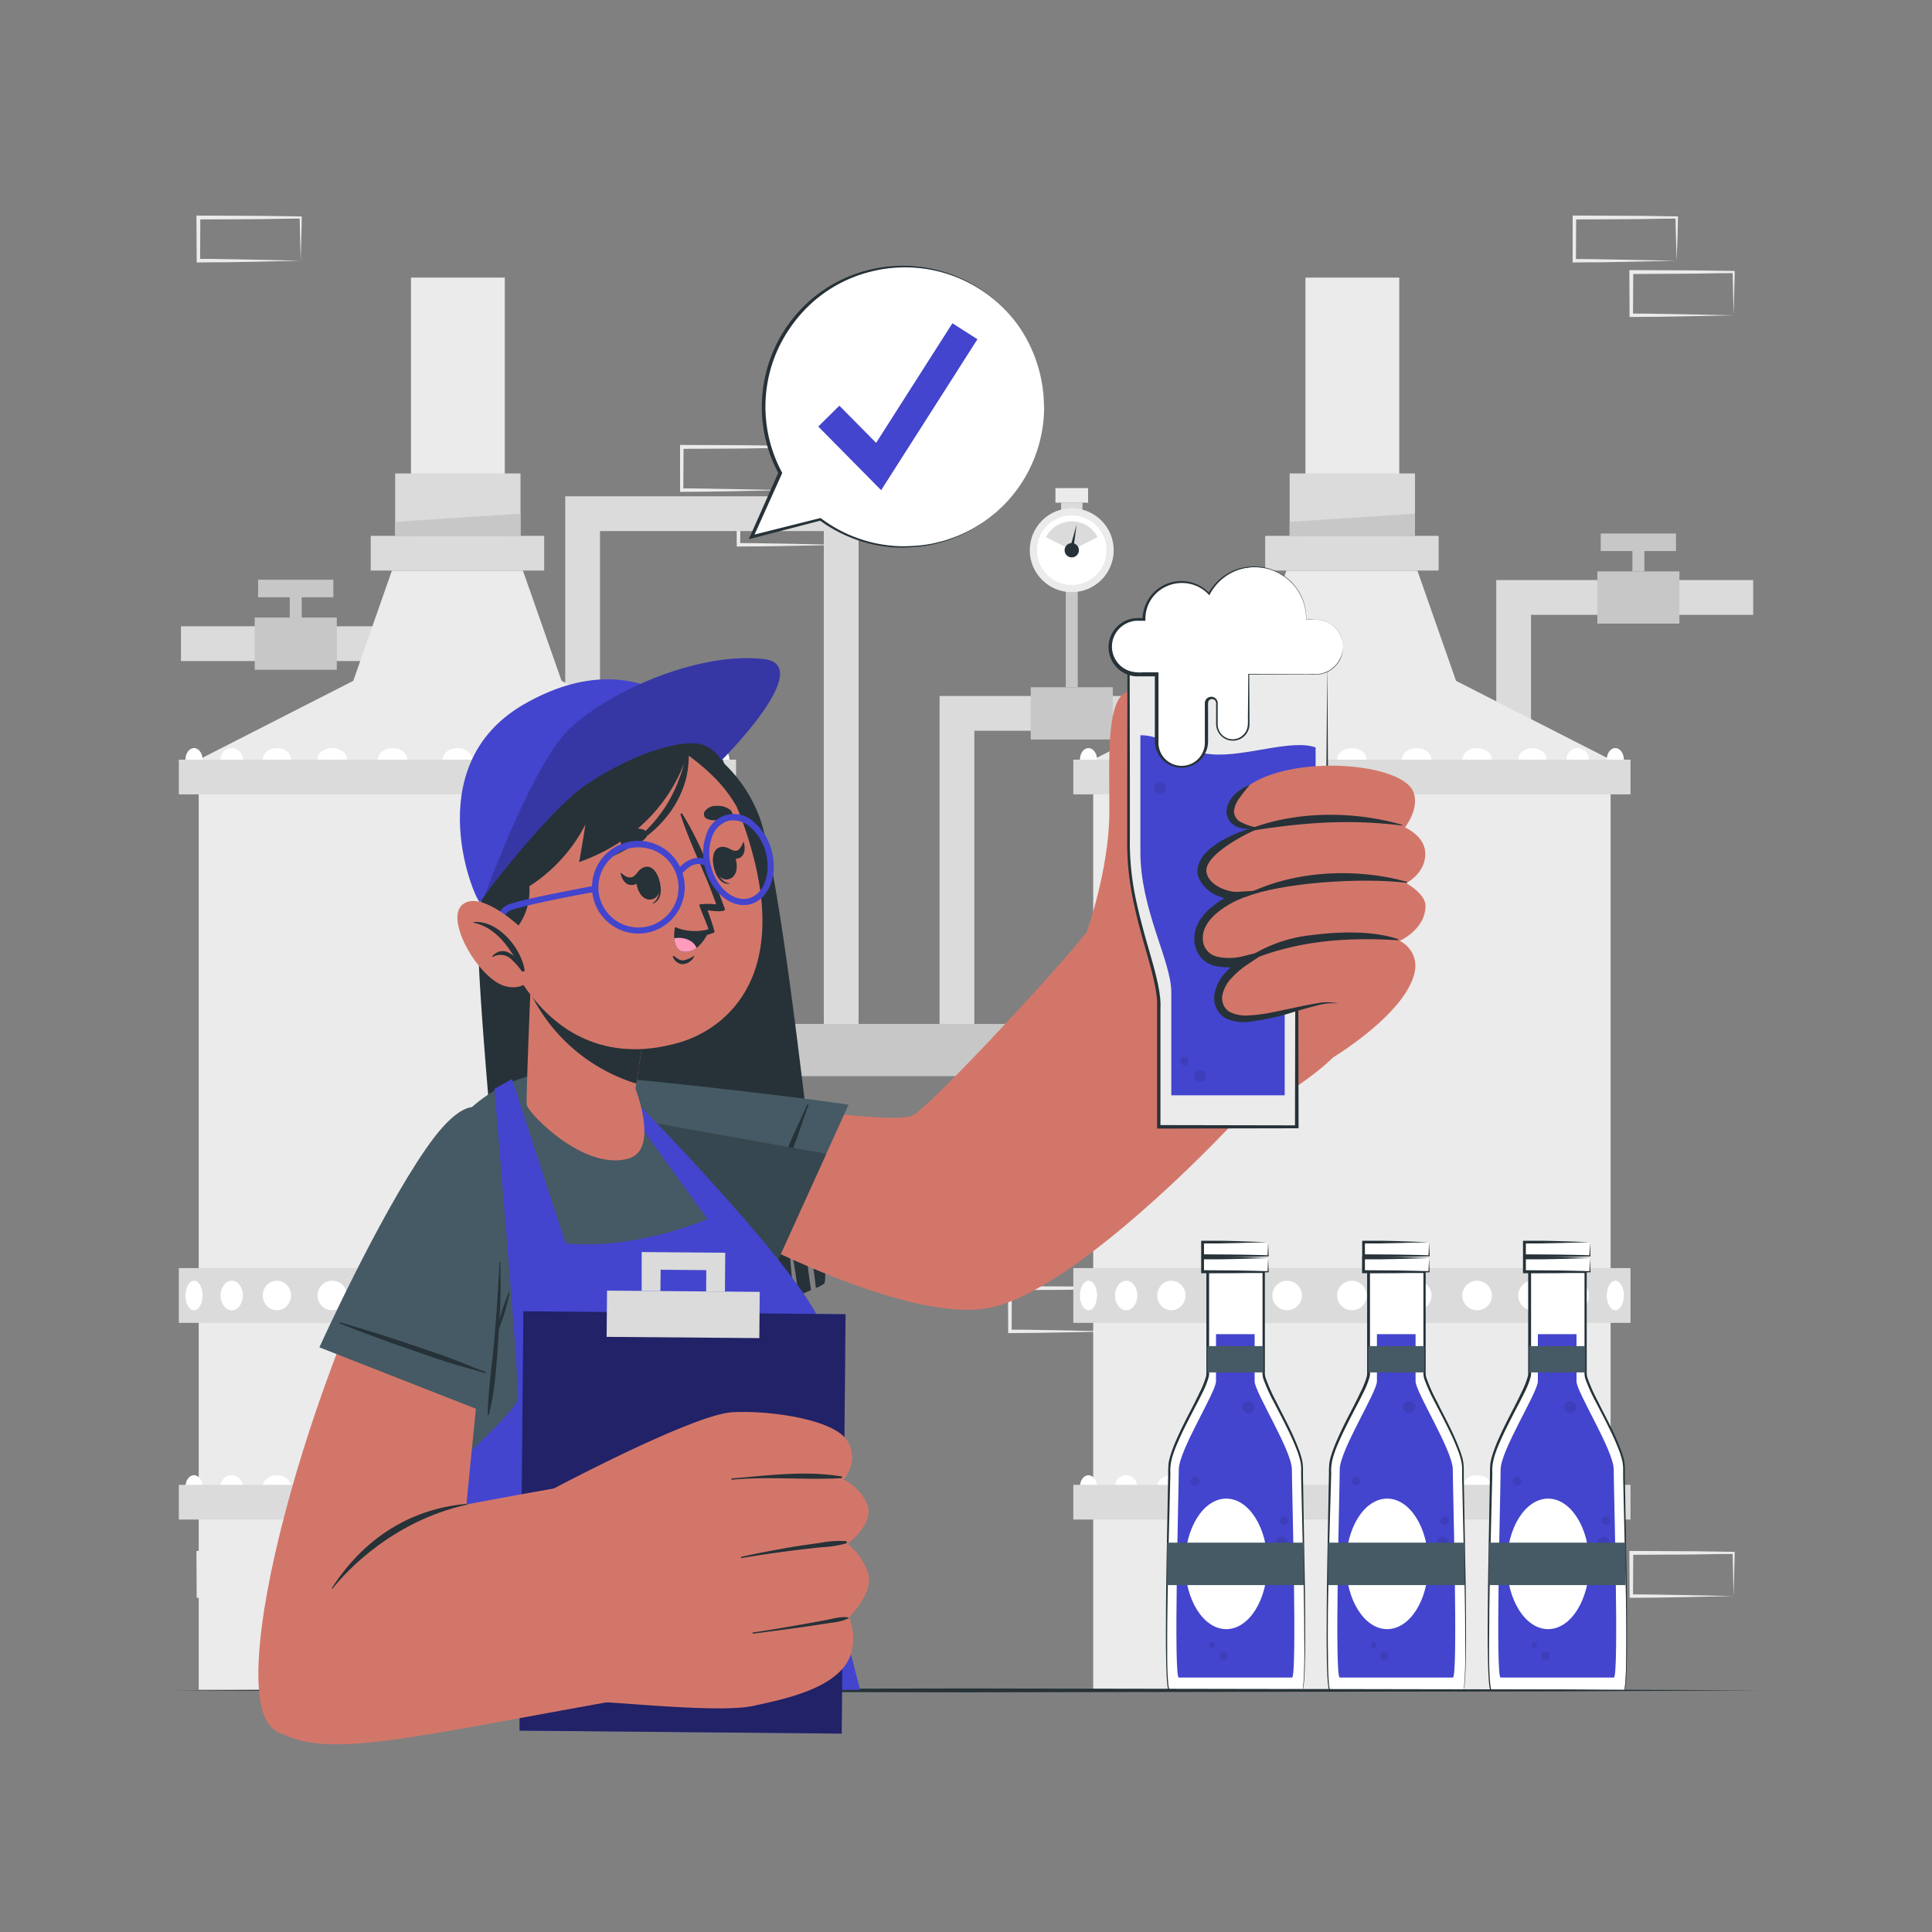 <svg xmlns="http://www.w3.org/2000/svg" viewBox="0 0 500 500"><rect x="0" y="0" width="500" height="500" fill="#808080" stroke="none"/><g id="freepik--background-complete--inject-163"><path d="M92.59,399l-13.12.28-6.66.11c-2.23,0-4.47,0-6.7.06h-.44V399l-.06-11.19v-.5h.5l13.24.07c4.42,0,8.83.11,13.24.16h.28v.27c0,1.9-.09,3.79-.13,5.66Zm0,0-.14-5.65c0-1.86-.11-3.71-.13-5.54l.27.28c-4.41.05-8.82.15-13.24.16l-13.24.06.5-.5,0,11.19-.45-.44c2.18,0,4.36,0,6.55.05l6.58.11Z" style="fill:#ebebeb"></path><path d="M77.82,413.07l-13.12.28-6.66.11c-2.23.05-4.47,0-6.7.06H50.9v-.45l-.06-11.19v-.5h.5l13.24.07c4.41,0,8.83.11,13.24.16h.28v.27c0,1.9-.08,3.79-.13,5.66Zm0,0-.14-5.65c-.05-1.86-.11-3.71-.13-5.54l.27.28c-4.41,0-8.83.15-13.24.16l-13.24.06.5-.5-.05,11.19-.45-.44c2.18,0,4.36,0,6.55.05l6.58.11Z" style="fill:#ebebeb"></path><path d="M232.36,126.85l-13.12.28-6.66.11c-2.23.05-4.46,0-6.7.05h-.44v-.45l-.06-11.19v-.5h.5l13.24.06c4.42,0,8.83.11,13.24.17h.28v.27c0,1.9-.09,3.79-.13,5.65Zm0,0-.14-5.66c0-1.86-.11-3.7-.13-5.53l.27.27c-4.41,0-8.82.16-13.24.17l-13.24.06.5-.5,0,11.19-.45-.45c2.19,0,4.36,0,6.55.06l6.58.11Z" style="fill:#ebebeb"></path><path d="M217.59,141l-13.12.28-6.66.11c-2.23.05-4.47,0-6.7.05h-.44V141l-.06-11.19v-.5h.5l13.24.06c4.42,0,8.83.11,13.24.17h.28v.27c0,1.9-.09,3.79-.14,5.65Zm0,0-.14-5.66c0-1.86-.11-3.7-.13-5.53l.27.27c-4.41.05-8.82.16-13.24.17l-13.24.06.5-.5L191.56,141l-.45-.45c2.18,0,4.36,0,6.55.06l6.58.11Z" style="fill:#ebebeb"></path><path d="M202.88,126.85l-13.13.28-6.66.11c-2.22.05-4.46,0-6.69.05H176v-.45l0-11.19v-.5h.5l13.24.06c4.41,0,8.83.11,13.24.17h.27v.27c0,1.9-.08,3.79-.13,5.65Zm0,0-.14-5.66c-.05-1.86-.12-3.7-.13-5.53l.27.27c-4.41,0-8.83.16-13.24.17l-13.24.06.5-.5-.06,11.19-.44-.45c2.18,0,4.36,0,6.54.06l6.58.11Z" style="fill:#ebebeb"></path><path d="M448.66,413.07l-13.13.28-6.66.11c-2.22.05-4.46,0-6.69.06h-.45v-.45l-.05-11.19v-.5h.5l13.24.07c4.41,0,8.83.11,13.24.16h.27v.27c0,1.9-.08,3.79-.13,5.66Zm0,0-.14-5.65c0-1.86-.12-3.71-.13-5.54l.27.28c-4.41,0-8.83.15-13.24.16l-13.24.06.5-.5-.06,11.19-.44-.44c2.18,0,4.36,0,6.54.05l6.58.11Z" style="fill:#ebebeb"></path><path d="M287.85,344.56l-13.13.28-6.66.11c-2.22.05-4.46,0-6.69.05h-.45v-.45l-.05-11.19v-.5h.51l13.24.06c4.41,0,8.82.12,13.24.17h.27v.27c0,1.9-.09,3.79-.13,5.65Zm0,0-.14-5.65c0-1.87-.12-3.71-.14-5.54l.28.27c-4.42.05-8.83.16-13.24.17l-13.24.06.5-.5-.06,11.19-.44-.45c2.18,0,4.35,0,6.54.06l6.58.11Z" style="fill:#ebebeb"></path><path d="M433.89,67.49l-13.13.27-6.66.12c-2.22,0-4.46,0-6.69.05H407v-.45l0-11.19v-.51h.51l13.24.06c4.41,0,8.82.11,13.24.16h.27v.27c0,1.9-.09,3.78-.13,5.65Zm0,0-.14-5.66c-.05-1.86-.12-3.7-.14-5.53l.28.27c-4.42,0-8.83.16-13.24.16l-13.24.07.5-.5-.06,11.19-.44-.45c2.18,0,4.35,0,6.54.06l6.58.11Z" style="fill:#ebebeb"></path><path d="M448.66,81.6l-13.13.27-6.66.12c-2.22,0-4.46,0-6.69.05h-.45V81.6l-.05-11.19V69.9h.5l13.24.06c4.41,0,8.83.11,13.24.16h.27v.27c0,1.89-.08,3.78-.13,5.65Zm0,0-.14-5.66c0-1.86-.12-3.7-.13-5.53l.27.27c-4.41,0-8.83.16-13.24.16l-13.24.07.5-.5-.06,11.19-.44-.45c2.18,0,4.36,0,6.54.06l6.58.11Z" style="fill:#ebebeb"></path><path d="M77.82,67.49l-13.12.27L58,67.88c-2.23,0-4.47,0-6.7.05H50.9v-.45L50.84,56.3v-.51h.5l13.24.06c4.41,0,8.83.11,13.24.16h.28v.27c0,1.9-.08,3.78-.13,5.65Zm0,0-.14-5.66c-.05-1.86-.11-3.7-.13-5.53l.27.27c-4.41,0-8.83.16-13.24.16l-13.24.07.5-.5-.05,11.19L51.34,67c2.18,0,4.36,0,6.55.06l6.58.11Z" style="fill:#ebebeb"></path><polygon points="222.2 268.65 213.2 268.65 213.2 137.44 155.28 137.44 155.28 186.4 146.28 186.4 146.28 128.44 222.2 128.44 222.2 268.65" style="fill:#dbdbdb"></polygon><polygon points="252.16 268.65 243.16 268.65 243.16 180.12 314.58 180.12 314.58 189.12 252.16 189.12 252.16 268.65" style="fill:#dbdbdb"></polygon><rect x="176.8" y="267.54" width="110.07" height="8.42" style="fill:#dbdbdb"></rect><rect x="194.26" y="264.99" width="75.15" height="13.52" style="fill:#c7c7c7"></rect><rect x="266.75" y="177.86" width="21.24" height="13.52" style="fill:#c7c7c7"></rect><rect x="275.82" y="152.04" width="3.1" height="25.83" style="fill:#c7c7c7"></rect><rect x="274.61" y="130.09" width="5.53" height="2.35" style="fill:#dbdbdb"></rect><rect x="273.15" y="126.32" width="8.45" height="3.77" style="fill:#ebebeb"></rect><circle cx="277.37" cy="142.39" r="10.86" transform="translate(-19.45 237.84) rotate(-45)" style="fill:#ebebeb"></circle><circle cx="277.37" cy="142.39" r="9" transform="translate(-19.45 237.84) rotate(-45)" style="fill:#fff"></circle><path d="M277.37,142.39,270.69,139a7.52,7.52,0,0,1,13.37,0Z" style="fill:#dbdbdb"></path><path d="M279.22,142.39a1.85,1.85,0,1,1-1.85-1.84A1.85,1.85,0,0,1,279.22,142.39Z" style="fill:#263238"></path><polygon points="277.79 142.04 276.91 141.86 278.63 135.76 277.79 142.04" style="fill:#263238"></polygon><polygon points="396.23 187.28 387.23 187.28 387.23 150.12 453.72 150.12 453.72 159.12 396.23 159.12 396.23 187.28" style="fill:#dbdbdb"></polygon><rect x="413.39" y="147.86" width="21.24" height="13.52" transform="translate(848.02 309.25) rotate(180)" style="fill:#c7c7c7"></rect><rect x="422.46" y="142.04" width="3.1" height="5.83" transform="translate(848.02 289.9) rotate(180)" style="fill:#c7c7c7"></rect><rect x="414.27" y="138.07" width="19.47" height="4.54" style="fill:#c7c7c7"></rect><polygon points="113.32 199.24 104.32 199.24 104.32 171.08 46.83 171.08 46.83 162.08 113.32 162.08 113.32 199.24" style="fill:#dbdbdb"></polygon><rect x="65.92" y="159.82" width="21.24" height="13.52" style="fill:#c7c7c7"></rect><rect x="74.99" y="153.99" width="3.1" height="5.83" style="fill:#c7c7c7"></rect><rect x="66.81" y="150.02" width="19.47" height="4.54" transform="translate(153.08 304.59) rotate(180)" style="fill:#c7c7c7"></rect><rect x="51.43" y="196.6" width="133.9" height="240.7" style="fill:#ebebeb"></rect><polygon points="145.33 176.2 91.43 176.2 51.43 196.6 185.33 196.6 145.33 176.2" style="fill:#ebebeb"></polygon><polygon points="135.33 147.66 101.43 147.66 91.43 176.2 145.33 176.2 135.33 147.66" style="fill:#ebebeb"></polygon><rect x="95.94" y="138.68" width="44.89" height="8.98" style="fill:#dbdbdb"></rect><path d="M52.43,196.6c0,1.65-1,3-2.22,3s-2.22-1.34-2.22-3,1-3,2.22-3S52.43,194.94,52.43,196.6Z" style="fill:#fff"></path><path d="M62.85,196.6a2.89,2.89,0,1,1-2.88-3A2.94,2.94,0,0,1,62.85,196.6Z" style="fill:#fff"></path><ellipse cx="71.66" cy="196.6" rx="3.66" ry="2.99" style="fill:#fff"></ellipse><path d="M89.81,196.6c0,1.65-1.71,3-3.82,3s-3.82-1.34-3.82-3,1.71-3,3.82-3S89.81,194.94,89.81,196.6Z" style="fill:#fff"></path><path d="M105.44,196.6c0,1.65-1.71,3-3.82,3s-3.83-1.34-3.83-3,1.72-3,3.83-3S105.44,194.94,105.44,196.6Z" style="fill:#fff"></path><ellipse cx="118.38" cy="196.6" rx="3.82" ry="2.99" style="fill:#fff"></ellipse><ellipse cx="186.55" cy="196.6" rx="2.22" ry="2.99" style="fill:#fff"></ellipse><path d="M173.91,196.6a2.89,2.89,0,1,0,2.89-3A2.94,2.94,0,0,0,173.91,196.6Z" style="fill:#fff"></path><ellipse cx="165.1" cy="196.6" rx="3.66" ry="2.99" style="fill:#fff"></ellipse><path d="M147,196.6c0,1.65,1.71,3,3.83,3s3.82-1.34,3.82-3-1.71-3-3.82-3S147,194.94,147,196.6Z" style="fill:#fff"></path><ellipse cx="135.15" cy="196.6" rx="3.82" ry="2.99" style="fill:#fff"></ellipse><rect x="46.28" y="196.6" width="144.21" height="8.98" style="fill:#dbdbdb"></rect><path d="M52.43,384.78c0,1.65-1,3-2.22,3s-2.22-1.34-2.22-3,1-3,2.22-3S52.43,383.13,52.43,384.78Z" style="fill:#fff"></path><path d="M62.85,384.78a2.89,2.89,0,1,1-2.88-3A2.94,2.94,0,0,1,62.85,384.78Z" style="fill:#fff"></path><ellipse cx="71.66" cy="384.78" rx="3.66" ry="2.99" style="fill:#fff"></ellipse><path d="M89.81,384.78c0,1.65-1.71,3-3.82,3s-3.82-1.34-3.82-3,1.71-3,3.82-3S89.81,383.13,89.81,384.78Z" style="fill:#fff"></path><path d="M105.44,384.78c0,1.65-1.71,3-3.82,3s-3.83-1.34-3.83-3,1.72-3,3.83-3S105.44,383.13,105.44,384.78Z" style="fill:#fff"></path><ellipse cx="118.38" cy="384.78" rx="3.82" ry="2.99" style="fill:#fff"></ellipse><ellipse cx="186.55" cy="384.78" rx="2.22" ry="2.99" style="fill:#fff"></ellipse><path d="M173.91,384.78a2.89,2.89,0,1,0,2.89-3A2.94,2.94,0,0,0,173.91,384.78Z" style="fill:#fff"></path><ellipse cx="165.1" cy="384.78" rx="3.66" ry="2.99" style="fill:#fff"></ellipse><path d="M147,384.78c0,1.65,1.71,3,3.83,3s3.82-1.34,3.82-3-1.71-3-3.82-3S147,383.13,147,384.78Z" style="fill:#fff"></path><ellipse cx="135.15" cy="384.78" rx="3.82" ry="2.99" style="fill:#fff"></ellipse><rect x="46.28" y="384.28" width="144.21" height="8.98" style="fill:#dbdbdb"></rect><rect x="106.36" y="71.84" width="24.28" height="66.84" style="fill:#ebebeb"></rect><rect x="46.28" y="328.18" width="144.21" height="14.18" style="fill:#dbdbdb"></rect><path d="M52.43,335.27c0,2.11-1,3.83-2.22,3.83S48,337.38,48,335.27s1-3.82,2.22-3.82S52.43,333.16,52.43,335.27Z" style="fill:#fff"></path><path d="M62.85,335.27c0,2.11-1.29,3.83-2.88,3.83s-2.89-1.72-2.89-3.83,1.3-3.82,2.89-3.82S62.85,333.16,62.85,335.27Z" style="fill:#fff"></path><ellipse cx="71.66" cy="335.27" rx="3.66" ry="3.82" style="fill:#fff"></ellipse><path d="M89.81,335.27A3.82,3.82,0,1,1,86,331.45,3.83,3.83,0,0,1,89.81,335.27Z" style="fill:#fff"></path><path d="M105.44,335.27a3.83,3.83,0,1,1-3.82-3.82A3.83,3.83,0,0,1,105.44,335.27Z" style="fill:#fff"></path><circle cx="118.38" cy="335.27" r="3.82" style="fill:#fff"></circle><ellipse cx="186.55" cy="335.27" rx="2.22" ry="3.82" style="fill:#fff"></ellipse><path d="M173.91,335.27c0,2.11,1.29,3.83,2.89,3.83s2.88-1.72,2.88-3.83-1.29-3.82-2.88-3.82S173.91,333.16,173.91,335.27Z" style="fill:#fff"></path><ellipse cx="165.1" cy="335.27" rx="3.66" ry="3.82" style="fill:#fff"></ellipse><path d="M147,335.27a3.83,3.83,0,1,0,3.83-3.82A3.83,3.83,0,0,0,147,335.27Z" style="fill:#fff"></path><circle cx="135.15" cy="335.27" r="3.82" style="fill:#fff"></circle><rect x="102.27" y="122.53" width="32.44" height="16.15" style="fill:#dbdbdb"></rect><polygon points="134.71 138.68 102.27 138.68 102.27 135.05 134.71 132.94 134.71 138.68" style="fill:#c7c7c7"></polygon><rect x="282.92" y="196.6" width="133.9" height="240.7" style="fill:#ebebeb"></rect><polygon points="376.82 176.2 322.92 176.2 282.92 196.6 416.82 196.6 376.82 176.2" style="fill:#ebebeb"></polygon><polygon points="366.82 147.66 332.92 147.66 322.92 176.2 376.82 176.2 366.82 147.66" style="fill:#ebebeb"></polygon><rect x="327.43" y="138.68" width="44.89" height="8.98" style="fill:#dbdbdb"></rect><ellipse cx="281.7" cy="196.6" rx="2.22" ry="2.99" style="fill:#fff"></ellipse><path d="M294.34,196.6a2.89,2.89,0,1,1-2.88-3A2.94,2.94,0,0,1,294.34,196.6Z" style="fill:#fff"></path><ellipse cx="303.15" cy="196.6" rx="3.66" ry="2.99" style="fill:#fff"></ellipse><path d="M321.3,196.6c0,1.65-1.71,3-3.82,3s-3.82-1.34-3.82-3,1.71-3,3.82-3S321.3,194.94,321.3,196.6Z" style="fill:#fff"></path><ellipse cx="333.11" cy="196.6" rx="3.82" ry="2.99" style="fill:#fff"></ellipse><ellipse cx="349.87" cy="196.6" rx="3.82" ry="2.99" style="fill:#fff"></ellipse><path d="M415.83,196.6c0,1.65,1,3,2.21,3s2.22-1.34,2.22-3-1-3-2.22-3S415.83,194.94,415.83,196.6Z" style="fill:#fff"></path><path d="M405.4,196.6a2.89,2.89,0,1,0,2.89-3A2.94,2.94,0,0,0,405.4,196.6Z" style="fill:#fff"></path><ellipse cx="396.59" cy="196.6" rx="3.66" ry="2.99" style="fill:#fff"></ellipse><path d="M378.44,196.6c0,1.65,1.71,3,3.83,3s3.82-1.34,3.82-3-1.71-3-3.82-3S378.44,194.94,378.44,196.6Z" style="fill:#fff"></path><path d="M362.81,196.6c0,1.65,1.71,3,3.83,3s3.82-1.34,3.82-3-1.71-3-3.82-3S362.81,194.94,362.81,196.6Z" style="fill:#fff"></path><rect x="277.77" y="196.6" width="144.21" height="8.98" style="fill:#dbdbdb"></rect><ellipse cx="281.7" cy="384.78" rx="2.22" ry="2.99" style="fill:#fff"></ellipse><path d="M294.34,384.78a2.89,2.89,0,1,1-2.88-3A2.94,2.94,0,0,1,294.34,384.78Z" style="fill:#fff"></path><ellipse cx="303.15" cy="384.78" rx="3.66" ry="2.99" style="fill:#fff"></ellipse><path d="M321.3,384.78c0,1.65-1.71,3-3.82,3s-3.82-1.34-3.82-3,1.71-3,3.82-3S321.3,383.13,321.3,384.78Z" style="fill:#fff"></path><ellipse cx="333.11" cy="384.78" rx="3.82" ry="2.99" style="fill:#fff"></ellipse><ellipse cx="349.87" cy="384.78" rx="3.82" ry="2.99" style="fill:#fff"></ellipse><path d="M415.83,384.78c0,1.65,1,3,2.21,3s2.22-1.34,2.22-3-1-3-2.22-3S415.83,383.13,415.83,384.78Z" style="fill:#fff"></path><path d="M405.4,384.78a2.89,2.89,0,1,0,2.89-3A2.94,2.94,0,0,0,405.4,384.78Z" style="fill:#fff"></path><ellipse cx="396.59" cy="384.78" rx="3.66" ry="2.99" style="fill:#fff"></ellipse><path d="M378.44,384.78c0,1.65,1.71,3,3.83,3s3.82-1.34,3.82-3-1.71-3-3.82-3S378.44,383.13,378.44,384.78Z" style="fill:#fff"></path><path d="M362.81,384.78c0,1.65,1.71,3,3.83,3s3.82-1.34,3.82-3-1.71-3-3.82-3S362.81,383.13,362.81,384.78Z" style="fill:#fff"></path><rect x="277.77" y="384.28" width="144.21" height="8.98" style="fill:#dbdbdb"></rect><rect x="337.85" y="71.84" width="24.28" height="66.84" style="fill:#ebebeb"></rect><rect x="277.77" y="328.18" width="144.21" height="14.18" style="fill:#dbdbdb"></rect><ellipse cx="281.7" cy="335.27" rx="2.22" ry="3.82" style="fill:#fff"></ellipse><path d="M294.34,335.27c0,2.11-1.29,3.83-2.88,3.83s-2.89-1.72-2.89-3.83,1.3-3.82,2.89-3.82S294.34,333.16,294.34,335.27Z" style="fill:#fff"></path><ellipse cx="303.15" cy="335.27" rx="3.66" ry="3.82" style="fill:#fff"></ellipse><path d="M321.3,335.27a3.82,3.82,0,1,1-3.82-3.82A3.83,3.83,0,0,1,321.3,335.27Z" style="fill:#fff"></path><circle cx="333.11" cy="335.27" r="3.82" style="fill:#fff"></circle><circle cx="349.87" cy="335.27" r="3.82" style="fill:#fff"></circle><path d="M415.83,335.27c0,2.11,1,3.83,2.21,3.83s2.22-1.72,2.22-3.83-1-3.82-2.22-3.82S415.83,333.16,415.83,335.27Z" style="fill:#fff"></path><path d="M405.4,335.27c0,2.11,1.29,3.83,2.89,3.83s2.88-1.72,2.88-3.83-1.29-3.82-2.88-3.82S405.4,333.16,405.4,335.27Z" style="fill:#fff"></path><ellipse cx="396.59" cy="335.27" rx="3.66" ry="3.82" style="fill:#fff"></ellipse><path d="M378.44,335.27a3.83,3.83,0,1,0,3.83-3.82A3.83,3.83,0,0,0,378.44,335.27Z" style="fill:#fff"></path><path d="M362.81,335.27a3.83,3.83,0,1,0,3.83-3.82A3.83,3.83,0,0,0,362.81,335.27Z" style="fill:#fff"></path><rect x="333.76" y="122.53" width="32.44" height="16.15" style="fill:#dbdbdb"></rect><polygon points="366.2 138.68 333.76 138.68 333.76 135.05 366.2 132.94 366.2 138.68" style="fill:#c7c7c7"></polygon></g><g id="freepik--Bottles--inject-163"><path d="M336.9,437.47H302.54c-1.63,0,0-51.89,0-57.68s9.93-20.76,9.93-24V329.14H327v26.61c0,3.28,9.94,18.28,9.94,24S338.52,437.47,336.9,437.47Z" style="fill:#fff"></path><path d="M336.9,437.47l-18.12,0-9,0h-7.08a.53.53,0,0,1-.16,0,.23.23,0,0,1-.15-.14,1.88,1.88,0,0,1-.18-.57c-.07-.38-.11-.76-.15-1.13-.25-3-.27-6-.31-9.06s0-6,0-9.06q.06-9.06.24-18.11l.34-18.11a19.78,19.78,0,0,1,.08-2.29,4.85,4.85,0,0,1,.19-1.14,10,10,0,0,1,.28-1.11,37.15,37.15,0,0,1,1.62-4.27c1.21-2.77,2.6-5.46,4-8.15.68-1.35,1.37-2.69,2-4.05a21.88,21.88,0,0,0,1.64-4.11l.07-.51v-8.49q0-9,0-18.11v-.35h.34l14.49,0h.31v.31l0,13.82,0,6.91v5.18a4.65,4.65,0,0,0,.18,1.64,44.7,44.7,0,0,0,2.8,6.26c1,2.06,2.1,4.1,3.11,6.17a66.33,66.33,0,0,1,2.78,6.35c.2.54.36,1.1.54,1.65a16.76,16.76,0,0,1,.36,1.71,12.84,12.84,0,0,1,.09,1.74l0,1.73.48,27.63c.06,4.61.1,9.22.09,13.82,0,2.31,0,4.61-.08,6.91,0,1.15-.07,2.31-.13,3.46,0,.57-.08,1.14-.14,1.72,0,.28-.06.57-.11.85a3,3,0,0,1-.09.43C337.06,437.24,337,437.42,336.9,437.47Zm0,0c.14-.05.16-.23.21-.35s.07-.28.09-.43.08-.57.1-.85c.06-.58.1-1.15.13-1.73.05-1.15.08-2.3.11-3.45q.06-3.45,0-6.91c0-4.6-.08-9.21-.16-13.81l-.64-27.63,0-1.73c0-.29,0-.58,0-.86l-.08-.84a16.07,16.07,0,0,0-.37-1.67c-.18-.54-.34-1.09-.54-1.62a64.26,64.26,0,0,0-2.8-6.3c-1-2.06-2.09-4.1-3.14-6.15a46.27,46.27,0,0,1-2.87-6.32,5.42,5.42,0,0,1-.2-1.77v-5.18l0-6.91,0-13.82.31.31-14.49,0,.35-.35q0,9.06,0,18.11v8.49l-.09.62a22.36,22.36,0,0,1-1.71,4.28c-.66,1.36-1.36,2.7-2.05,4-1.39,2.69-2.79,5.36-4,8.11s-2.38,5.54-2.17,8.58l-.44,18.11q-.21,9.06-.33,18.11-.06,4.53-.05,9.06c0,3,0,6,.26,9,0,.37.07.75.14,1.11a2.35,2.35,0,0,0,.15.51c0,.11.27.05.43.07h2.27l4.53,0,9,0Z" style="fill:#263238"></path><path d="M334.37,434.15h-29.3c-1.39,0,0-48.9,0-53.84s9.63-20,9.63-22.83v-12.2h10v12.2c0,2.79,9.64,17.91,9.64,22.83S335.75,434.15,334.37,434.15Z" style="fill:#4345CE"></path><g style="opacity:0.1"><path d="M332.77,398.1a1.55,1.55,0,1,0,.1,2.18A1.55,1.55,0,0,0,332.77,398.1Z"></path><path d="M324.09,363a1.54,1.54,0,1,0,.11,2.19A1.55,1.55,0,0,0,324.09,363Z"></path><path d="M333,392.73a1.09,1.09,0,1,0,.07,1.55A1.09,1.09,0,0,0,333,392.73Z"></path><path d="M317.39,427.75a1.1,1.1,0,0,0-1.55.08,1.09,1.09,0,0,0,1.62,1.47A1.1,1.1,0,0,0,317.39,427.75Z"></path><path d="M310,382.5a1.09,1.09,0,1,0-1.47,1.61A1.09,1.09,0,1,0,310,382.5Z"></path><path d="M327.75,399a.78.78,0,1,0,.05,1.1A.77.77,0,0,0,327.75,399Z"></path><path d="M314.28,425.25a.77.77,0,1,0-1,1.14.77.77,0,0,0,1-1.14Z"></path></g><rect x="311.24" y="325.59" width="16.96" height="3.55" style="fill:#fff"></rect><path d="M328.19,325.59c-2.91.09-5.76.18-8.57.24-1.41,0-2.81.08-4.2.08l-4.18,0,.35-.35,0,3.55-.37-.38,8.48.06c2.82.06,5.65.09,8.47.19l-.13.13Zm0,0,.14,3.55v.13h-.14c-2.82.1-5.65.13-8.47.19l-8.48.05h-.38v-.38l0-3.55v-.35h.35l4.3,0c1.43,0,2.85.05,4.27.08C322.65,325.42,325.46,325.51,328.19,325.59Z" style="fill:#263238"></path><rect x="311.24" y="321.48" width="16.96" height="3.55" style="fill:#fff"></rect><path d="M328.19,321.48c-2.91.09-5.76.17-8.57.23-1.41,0-2.81.08-4.2.09l-4.18,0,.35-.35,0,3.55-.37-.38,8.48.06c2.82.05,5.65.09,8.47.18l-.13.14Zm0,0,.14,3.55v.12h-.14c-2.82.1-5.65.13-8.47.18l-8.48.06h-.38V325l0-3.55v-.35h.35l4.3,0c1.43,0,2.85.06,4.27.09C322.65,321.31,325.46,321.39,328.19,321.48Z" style="fill:#263238"></path><ellipse cx="317.35" cy="404.73" rx="10.65" ry="16.89" style="fill:#fff"></ellipse><rect x="312.47" y="348.37" width="14.5" height="6.81" style="fill:#455a64"></rect><rect x="302.05" y="399.24" width="35.34" height="10.98" style="fill:#455a64"></rect><path d="M378.55,437.47H344.18c-1.62,0,0-51.89,0-57.68s9.94-20.76,9.94-24V329.14h14.49v26.61c0,3.28,9.94,18.28,9.94,24S380.17,437.47,378.55,437.47Z" style="fill:#fff"></path><path d="M378.55,437.47l-18.12,0-9.06,0H344.3a.53.53,0,0,1-.16,0c-.11,0-.12-.09-.16-.14a2.17,2.17,0,0,1-.17-.57c-.07-.38-.11-.76-.15-1.13-.26-3-.27-6-.31-9.06s0-6,0-9.06q.06-9.06.24-18.11l.34-18.11a22.23,22.23,0,0,1,.07-2.29,6.17,6.17,0,0,1,.19-1.14,10,10,0,0,1,.29-1.11,37.15,37.15,0,0,1,1.62-4.27c1.21-2.78,2.6-5.46,4-8.15.68-1.35,1.37-2.69,2-4.05a21.88,21.88,0,0,0,1.64-4.11l.07-.51v-8.49q0-9,0-18.11v-.35h.35l14.49,0h.31v.31l0,13.82,0,6.91v5.18a4.65,4.65,0,0,0,.18,1.64,44.7,44.7,0,0,0,2.8,6.26c1,2.06,2.09,4.1,3.11,6.17a66.33,66.33,0,0,1,2.78,6.35c.2.54.36,1.1.54,1.65s.29,1.13.36,1.71a12.84,12.84,0,0,1,.09,1.74l0,1.73.49,27.63c.06,4.61.1,9.22.09,13.82,0,2.31,0,4.61-.09,6.91,0,1.15-.06,2.31-.13,3.46,0,.57-.07,1.14-.13,1.72,0,.28-.06.57-.11.85a3,3,0,0,1-.09.43C378.71,437.24,378.69,437.42,378.55,437.47Zm0,0c.14-.05.16-.23.21-.35s.06-.28.08-.43.08-.57.11-.85c.06-.58.09-1.15.12-1.73.06-1.15.09-2.3.12-3.45q.06-3.45,0-6.91,0-6.9-.17-13.81l-.63-27.63,0-1.73c0-.29,0-.58,0-.86l-.09-.84a13.81,13.81,0,0,0-.36-1.67c-.18-.54-.34-1.09-.54-1.62a64.26,64.26,0,0,0-2.8-6.3c-1-2.06-2.09-4.1-3.14-6.15a46.27,46.27,0,0,1-2.87-6.32,5.72,5.72,0,0,1-.21-1.77v-5.18l0-6.91,0-13.82.31.31-14.49,0,.35-.35q0,9.06,0,18.11v8.49l-.09.62a22.38,22.38,0,0,1-1.72,4.28c-.66,1.36-1.35,2.7-2.05,4-1.38,2.69-2.78,5.36-4,8.11s-2.38,5.54-2.17,8.58L344,399.48q-.21,9.06-.34,18.11c0,3-.05,6,0,9.06s0,6,.26,9c0,.37.07.75.14,1.11a2.35,2.35,0,0,0,.15.51c0,.11.26.05.43.07h2.27l4.52,0,9.06,0Z" style="fill:#263238"></path><path d="M376,434.15H346.72c-1.39,0,0-48.9,0-53.84s9.63-20,9.63-22.83v-12.2h10v12.2c0,2.79,9.63,17.91,9.63,22.83S377.4,434.15,376,434.15Z" style="fill:#4345CE"></path><g style="opacity:0.1"><path d="M374.42,398.1a1.55,1.55,0,1,0,.1,2.18A1.55,1.55,0,0,0,374.42,398.1Z"></path><path d="M365.74,363a1.55,1.55,0,1,0,.11,2.19A1.55,1.55,0,0,0,365.74,363Z"></path><path d="M374.62,392.73a1.1,1.1,0,0,0-1.55.08,1.09,1.09,0,0,0,1.62,1.47A1.1,1.1,0,0,0,374.62,392.73Z"></path><path d="M359,427.75a1.09,1.09,0,1,0,.08,1.55A1.1,1.1,0,0,0,359,427.75Z"></path><path d="M351.69,382.5a1.09,1.09,0,1,0,.07,1.54A1.08,1.08,0,0,0,351.69,382.5Z"></path><path d="M369.4,399a.77.77,0,0,0-1.09.06.76.76,0,0,0,.05,1.09.78.78,0,0,0,1-1.15Z"></path><path d="M355.93,425.25a.77.77,0,0,0-1.09.05.77.77,0,0,0,1.14,1A.77.77,0,0,0,355.93,425.25Z"></path></g><rect x="352.89" y="325.59" width="16.96" height="3.55" style="fill:#fff"></rect><path d="M369.84,325.59c-2.91.09-5.76.18-8.57.24-1.41,0-2.81.08-4.2.08l-4.18,0,.35-.35,0,3.55-.37-.38,8.47.06c2.83.06,5.66.09,8.48.19l-.13.13Zm0,0,.13,3.55v.13h-.14c-2.82.1-5.65.13-8.48.19l-8.47.05h-.38v-.38l0-3.55v-.35h.35l4.3,0c1.43,0,2.85.05,4.27.08C364.3,325.42,367.1,325.51,369.84,325.59Z" style="fill:#263238"></path><rect x="352.89" y="321.48" width="16.96" height="3.55" style="fill:#fff"></rect><path d="M369.84,321.48c-2.91.09-5.76.17-8.57.23-1.41,0-2.81.08-4.2.09l-4.18,0,.35-.35,0,3.55-.37-.38,8.47.06c2.83.05,5.66.09,8.48.18l-.13.14Zm0,0L370,325v.12h-.14c-2.82.1-5.65.13-8.48.18l-8.47.06h-.38V325l0-3.55v-.35h.35l4.3,0c1.43,0,2.85.06,4.27.09C364.3,321.31,367.1,321.39,369.84,321.48Z" style="fill:#263238"></path><ellipse cx="359" cy="404.73" rx="10.65" ry="16.89" style="fill:#fff"></ellipse><rect x="354.12" y="348.37" width="14.5" height="6.81" style="fill:#455a64"></rect><rect x="343.69" y="399.24" width="35.34" height="10.98" style="fill:#455a64"></rect><path d="M420.19,437.47H385.83c-1.62,0,0-51.89,0-57.68s9.94-20.76,9.94-24V329.14h14.49v26.61c0,3.28,9.93,18.28,9.93,24S421.82,437.47,420.19,437.47Z" style="fill:#fff"></path><path d="M420.19,437.47l-18.11,0-9.06,0H386a.59.59,0,0,1-.17,0,.26.26,0,0,1-.15-.14,2.17,2.17,0,0,1-.17-.57,11.3,11.3,0,0,1-.15-1.13c-.26-3-.27-6-.32-9.06s0-6,0-9.06q.06-9.06.24-18.11l.33-18.11c0-.76,0-1.49.08-2.29a6.17,6.17,0,0,1,.19-1.14,10,10,0,0,1,.29-1.11,37.1,37.1,0,0,1,1.61-4.27c1.22-2.77,2.61-5.46,4-8.15.68-1.35,1.37-2.69,2-4.05a21.83,21.83,0,0,0,1.63-4.11l.08-.51v-8.49q0-9,0-18.11v-.35h.35l14.49,0h.31v.31l0,13.82,0,6.91v5.18a5.17,5.17,0,0,0,.18,1.64,47.14,47.14,0,0,0,2.8,6.26c1,2.06,2.1,4.1,3.11,6.17a64,64,0,0,1,2.79,6.35c.19.54.35,1.1.54,1.65s.29,1.13.36,1.71a14.7,14.7,0,0,1,.09,1.74l0,1.73.49,27.63c.05,4.61.09,9.22.08,13.82,0,2.31,0,4.61-.08,6.91,0,1.15-.06,2.31-.13,3.46,0,.57-.07,1.14-.13,1.72,0,.28-.06.57-.11.85s-.06.29-.09.43S420.34,437.42,420.19,437.47Zm0,0c.15-.05.17-.23.22-.35s.06-.28.08-.43.08-.57.11-.85c.06-.58.09-1.15.12-1.73.06-1.15.09-2.3.11-3.45.05-2.3.05-4.6.05-6.91q0-6.9-.17-13.81l-.64-27.63,0-1.73c0-.29,0-.58,0-.86l-.08-.84a13.81,13.81,0,0,0-.36-1.67c-.18-.54-.34-1.09-.54-1.62a64.26,64.26,0,0,0-2.8-6.3c-1-2.06-2.09-4.1-3.14-6.15a45.09,45.09,0,0,1-2.87-6.32,5.43,5.43,0,0,1-.21-1.77v-5.18l0-6.91,0-13.82.31.31-14.49,0,.35-.35q0,9.06,0,18.11v8.49l-.09.62a22.38,22.38,0,0,1-1.72,4.28c-.66,1.36-1.36,2.7-2.05,4-1.38,2.69-2.78,5.36-4,8.11s-2.38,5.54-2.17,8.58l-.44,18.11c-.14,6-.27,12.08-.34,18.11,0,3-.06,6-.05,9.06s0,6,.27,9a10.2,10.2,0,0,0,.14,1.11,1.6,1.6,0,0,0,.15.51c0,.11.26.05.43.07h2.26l4.53,0,9.06,0Z" style="fill:#263238"></path><path d="M417.66,434.15h-29.3c-1.38,0,0-48.9,0-53.84s9.64-20,9.64-22.83v-12.2h10v12.2c0,2.79,9.63,17.91,9.63,22.83S419.05,434.15,417.66,434.15Z" style="fill:#4345CE"></path><g style="opacity:0.1"><path d="M416.06,398.1a1.54,1.54,0,1,0,.11,2.18A1.54,1.54,0,0,0,416.06,398.1Z"></path><path d="M407.39,363a1.55,1.55,0,1,0,.11,2.19A1.55,1.55,0,0,0,407.39,363Z"></path><path d="M416.27,392.73a1.1,1.1,0,0,0-1.55.08,1.09,1.09,0,0,0,1.62,1.47A1.1,1.1,0,0,0,416.27,392.73Z"></path><path d="M400.68,427.75a1.09,1.09,0,1,0,.08,1.55A1.1,1.1,0,0,0,400.68,427.75Z"></path><path d="M393.34,382.5a1.09,1.09,0,1,0-1.47,1.61,1.09,1.09,0,1,0,1.47-1.61Z"></path><path d="M411.05,399A.77.77,0,0,0,410,399a.76.76,0,0,0,.05,1.09.77.77,0,0,0,1.09-.05A.79.79,0,0,0,411.05,399Z"></path><path d="M397.58,425.25a.77.77,0,0,0-1.09.05.77.77,0,0,0,1.14,1A.77.77,0,0,0,397.58,425.25Z"></path></g><rect x="394.53" y="325.59" width="16.96" height="3.55" style="fill:#fff"></rect><path d="M411.49,325.59c-2.91.09-5.76.18-8.57.24-1.41,0-2.82.08-4.21.08l-4.17,0,.35-.35,0,3.55-.37-.38,8.47.06c2.83.06,5.65.09,8.48.19l-.13.13Zm0,0,.13,3.55v.13h-.14c-2.83.1-5.65.13-8.48.19l-8.47.05h-.38v-.38l0-3.55v-.35h.35l4.29,0c1.44,0,2.86.05,4.28.08C406,325.42,408.75,325.51,411.49,325.59Z" style="fill:#263238"></path><rect x="394.53" y="321.48" width="16.96" height="3.55" style="fill:#fff"></rect><path d="M411.49,321.48c-2.91.09-5.76.17-8.57.23-1.41,0-2.82.08-4.21.09l-4.17,0,.35-.35,0,3.55-.37-.38,8.47.06c2.83.05,5.65.09,8.48.18l-.13.14Zm0,0,.13,3.55v.12h-.14c-2.83.1-5.65.13-8.48.18l-8.47.06h-.38V325l0-3.55v-.35h.35l4.29,0c1.44,0,2.86.06,4.28.09C406,321.31,408.75,321.39,411.49,321.48Z" style="fill:#263238"></path><ellipse cx="400.65" cy="404.73" rx="10.65" ry="16.89" style="fill:#fff"></ellipse><rect x="395.77" y="348.37" width="14.5" height="6.81" style="fill:#455a64"></rect><rect x="385.34" y="399.24" width="35.34" height="10.98" style="fill:#455a64"></rect></g><g id="freepik--Table--inject-163"><polygon points="44.45 437.47 95.84 437.23 147.23 437.14 250 436.97 352.77 437.14 404.16 437.23 455.55 437.47 404.16 437.72 352.77 437.8 250 437.97 147.23 437.8 95.84 437.71 44.45 437.47" style="fill:#263238"></polygon></g><g id="freepik--speech-bubble--inject-163"><path d="M270.22,105.26a36.29,36.29,0,0,1-57.93,29.14l-17.78,4.54,7.4-16.56a36.3,36.3,0,1,1,68.31-17.12Z" style="fill:#fff"></path><path d="M270.22,105.26a36.48,36.48,0,0,1-5.39,19,38.73,38.73,0,0,1-2.88,4.1,42.38,42.38,0,0,1-3.47,3.62c-.64.54-1.21,1.17-1.89,1.65l-2,1.51c-.67.51-1.41.9-2.12,1.35l-1.07.66c-.36.21-.75.38-1.12.56-.75.37-1.5.75-2.26,1.1l-2.36.88a16.61,16.61,0,0,1-2.4.73c-.82.2-1.62.48-2.45.6a34.86,34.86,0,0,1-5,.6,31.41,31.41,0,0,1-5,0,36.37,36.37,0,0,1-9.82-2.18,36.92,36.92,0,0,1-8.87-4.79l.3.06-17.76,4.62-.88.23.37-.84,7.36-16.57,0,.42a36,36,0,0,1-4.33-16,36.68,36.68,0,0,1,13.15-29.41A36.35,36.35,0,0,1,225,69.82a36.54,36.54,0,0,1,45.19,35.44Zm0,0a36,36,0,0,0-45.06-34.91,35.63,35.63,0,0,0-14.37,7.44,37.44,37.44,0,0,0-9.65,13,35.88,35.88,0,0,0,1.2,31.4l.11.21-.1.22-7.44,16.54-.51-.6,17.8-4.46.17-.05.13.11a35.89,35.89,0,0,0,18.31,7.07,31.85,31.85,0,0,0,5,.07,34.53,34.53,0,0,0,5-.54c.82-.11,1.61-.38,2.42-.56a16.88,16.88,0,0,0,2.4-.7l2.35-.84c.76-.34,1.5-.71,2.26-1.06.37-.19.75-.35,1.12-.55l1.07-.64c.7-.45,1.45-.83,2.12-1.32l2-1.49a22.54,22.54,0,0,0,1.89-1.63,40.66,40.66,0,0,0,3.48-3.59,41.23,41.23,0,0,0,2.89-4.08A36.49,36.49,0,0,0,270.22,105.26Z" style="fill:#263238"></path><polygon points="228.04 126.86 211.77 110.39 217.23 104.99 226.74 114.61 246.48 83.66 252.96 87.79 228.04 126.86" style="fill:#4345CE"></polygon></g><g id="freepik--Character--inject-163"><path d="M130.17,336.27a5.09,5.09,0,0,0,3,4.36,39,39,0,0,0,4.55,1.91A151.37,151.37,0,0,1,136.53,327c-.31-6-.18-11.89.06-17.87,0-.09.14-.08.15,0,.18,6,.59,12,.94,18,.31,5.26,1,10.54,1.31,15.8,1.6.51,3.22.94,4.86,1.31-.24-1.83-.47-3.65-.67-5.48-.61-5.51-.72-11-1-16.5,0-.13.17-.16.18,0,.38,5.36,1.24,10.75,1.89,16.08q.38,3.09.81,6.17c1.12.23,2.23.44,3.32.63.74.12,1.47.24,2.2.33-.36-3.61-.52-7.27-.78-10.82-.42-5.74-.47-11.48-.8-17.22a.15.15,0,1,1,.29,0c.36,5.71,1.11,11.42,1.6,17.13.31,3.67.8,7.41,1.1,11.13a86.72,86.72,0,0,0,29.26-1.84,131.18,131.18,0,0,0,16.35-4.91c1.29-.47,4.57-1.79,7.81-3.14-.16-1.73-.28-3.46-.46-5.13-.4-3.81-.58-7.67-1.08-11.45a.08.08,0,1,1,.15,0c.63,3.79,1.49,7.53,2,11.35.2,1.53.45,3.11.65,4.71,1.16-.48,2.27-1,3.24-1.4-1.19-7.15-1.55-14.49-2.32-21.66a.12.12,0,1,1,.24,0c1.08,7,2.6,14.05,3.31,21.13a13.2,13.2,0,0,0,2.12-1.11c1.5-1.5-2.81-29.78-3.67-36.39-1.58-12.34-8.4-73.91-13.42-85.35A36.74,36.74,0,0,0,172.52,189c-5.14-1.54-10.84-.57-16.06.18a32.32,32.32,0,0,0-14.86,6.35c-4.19,3.09-8.06,6.6-10.53,11.53s-3.87,10.54-5,16a129.2,129.2,0,0,0-2.24,17.81c-.75,12.27,5.51,73.26,5.94,85.56C129.91,329.69,129.86,333,130.17,336.27Z" style="fill:#263238"></path><path d="M153.4,298.05c14.42,9.27,77.85,46.88,104.08,40.1,19.08-4.93,49.33-34.37,61.62-47.42,7.74-8.22-33.34-54.86-39.88-47-10.33,12.37-38.16,42.1-42.81,44.84-5.1,3-47.11-4.26-75.64-7C135.08,279.18,143.25,291.52,153.4,298.05Z" style="fill:#d3766a"></path><path d="M346.56,272c-8.55,9.85-33.93,23.15-41.28,24s-31.41-41.54-28.47-48.55,34.3-37.94,47.4-40.33S355.43,261.79,346.56,272Z" style="fill:#d3766a"></path><path d="M281.22,241.24s5.78-16,5.88-30.9c.08-12.58-1.21-31.25,5.55-31.46,13.88-.43,17.09,46.15,17.09,46.15s-1.88,20.78-15.6,22.42C285.54,248.48,281.22,241.24,281.22,241.24Z" style="fill:#d3766a"></path><path d="M343.52,171.36V219c0,16.92-7.86,32.07-7.86,41.1v31.51H300V260.12c0-9-7.87-24.18-7.87-41.1V171.36Z" style="fill:#ebebeb"></path><path d="M343.52,171.36l.17,30.24.09,15.18a71.65,71.65,0,0,1-1.32,15.12c-.95,5-2.31,9.86-3.7,14.71-.68,2.43-1.38,4.85-1.92,7.3a30,30,0,0,0-.83,7.43l.06,30.29V292h-.41l-35.71.07h-.49v-.48l0-30.29c0-.63,0-1.27,0-1.87a14.27,14.27,0,0,0-.15-1.85c-.14-1.23-.39-2.46-.65-3.68-.54-2.45-1.24-4.87-1.92-7.3-1.38-4.85-2.75-9.74-3.7-14.72a71.86,71.86,0,0,1-1.32-15.13l0-15.14.06-30.29v-.27h.26Zm0,0-51.44.27.27-.27.06,30.29,0,15.14a70.26,70.26,0,0,0,1.36,15c1,4.94,2.34,9.78,3.75,14.63.69,2.43,1.4,4.86,1.95,7.34a36.76,36.76,0,0,1,.69,3.77,15.38,15.38,0,0,1,.16,1.92c.05.65,0,1.28,0,1.91l0,30.29-.48-.48,35.71.07-.41.41.06-30.29c0-.63,0-1.26,0-1.9a15.22,15.22,0,0,1,.16-1.92c.15-1.27.41-2.51.68-3.75.56-2.48,1.27-4.91,2-7.34,1.4-4.85,2.78-9.7,3.75-14.64a70.47,70.47,0,0,0,1.36-15l.09-15.1Z" style="fill:#263238"></path><path d="M340.48,193.43V220.5c0,14.92-8,28.27-8,36.24v26.72H303.13V256.74c0-8-8-21.32-8-36.24V190.27c5.94,0,8.49,4.14,18.64,4.95C322.3,195.9,334.23,191.2,340.48,193.43Z" style="fill:#4345CE"></path><g style="opacity:0.1"><path d="M333.31,235.57a2.18,2.18,0,1,0,.15,3.07A2.18,2.18,0,0,0,333.31,235.57Z"></path><path d="M336.2,200.08a2.18,2.18,0,1,0,.15,3.08A2.18,2.18,0,0,0,336.2,200.08Z"></path><path d="M333.59,228a1.53,1.53,0,0,0-2.17.1,1.54,1.54,0,1,0,2.17-.1Z"></path><path d="M311.64,277.35a1.54,1.54,0,1,0,.1,2.18A1.55,1.55,0,0,0,311.64,277.35Z"></path><path d="M301.29,202.73a1.54,1.54,0,1,0-2.07,2.28,1.54,1.54,0,0,0,2.07-2.28Z"></path><path d="M326.24,236.77a1.09,1.09,0,1,0,.08,1.54A1.09,1.09,0,0,0,326.24,236.77Z"></path><path d="M307.26,273.82a1.09,1.09,0,0,0-1.54.08,1.09,1.09,0,1,0,1.54-.08Z"></path></g><path d="M347.59,167.43v0a7.12,7.12,0,0,1-7.12,7.12H323.22v12.91a4.11,4.11,0,0,1-8.21,0v-5.39a1.34,1.34,0,0,0-1.36-1.36,1.32,1.32,0,0,0-1.35,1.31v9.87a6.46,6.46,0,0,1-12.92,0V174.55h-4.88a7.12,7.12,0,1,1,0-14.24h1.58a10,10,0,0,1,.25-2.21,9.72,9.72,0,0,1,16.56-4.4A13.38,13.38,0,0,1,338,160.33h2.44A7.11,7.11,0,0,1,347.59,167.43Z" style="fill:#fff"></path><path d="M347.59,167.43a7.4,7.4,0,0,1-.85,3.42,7.25,7.25,0,0,1-2.39,2.59,7,7,0,0,1-3.35,1.13c-1.18.06-2.37,0-3.55,0l-14.23,0,.07-.08.07,10.37v2.59a4.29,4.29,0,0,1-5.7,4,4.38,4.38,0,0,1-2.93-4.2l0-5.18a1.06,1.06,0,0,0-1.34-1.11,1,1,0,0,0-.69.64,4.92,4.92,0,0,0-.05,1.19l0,5.18v3.88a7.86,7.86,0,0,1-.14,1.37,6.89,6.89,0,0,1-13.58-.57,26.37,26.37,0,0,1-.06-2.64l0-5.18V174.55l.48.49-3.6,0c-.61,0-1.18,0-1.84,0a7.49,7.49,0,0,1-1.87-.38,7.55,7.55,0,0,1,.34-14.42,7.91,7.91,0,0,1,1.88-.28c.62,0,1.2,0,1.81,0l-.39.39a10,10,0,0,1,6.43-9.31,10.32,10.32,0,0,1,5.87-.4,10,10,0,0,1,5.07,2.95l-.37.05a13.66,13.66,0,0,1,6.59-6,13.35,13.35,0,0,1,2.14-.69,20.88,20.88,0,0,1,2.22-.34,15.2,15.2,0,0,1,4.46.44,14.8,14.8,0,0,1,4.06,1.86,13.31,13.31,0,0,1,5.28,7,14.67,14.67,0,0,1,.64,4.41l0,0c1.14,0,2.27,0,3.4.08a7.2,7.2,0,0,1,5.36,3.79A7.3,7.3,0,0,1,347.59,167.43Zm0,0a7.25,7.25,0,0,0-.81-3.26,7.09,7.09,0,0,0-2.22-2.52,7,7,0,0,0-3.13-1.22c-1.12-.13-2.26,0-3.39-.06h0v0a15.15,15.15,0,0,0-.66-4.38A14.47,14.47,0,0,0,335.3,152a14.64,14.64,0,0,0-3.22-3,14,14,0,0,0-4-1.79,14.76,14.76,0,0,0-4.39-.38c-.72.12-1.46.17-2.17.36a12.55,12.55,0,0,0-2.09.71,13.24,13.24,0,0,0-6.31,5.88l-.15.27-.21-.23a9.47,9.47,0,0,0-4.86-2.73,9.67,9.67,0,0,0-5.53.45A9.44,9.44,0,0,0,298,155a9.23,9.23,0,0,0-1.57,5.27v.38h-.39c-.59,0-1.21,0-1.79,0a6.7,6.7,0,0,0-1.67.27,6.92,6.92,0,0,0-2.88,1.73,6.66,6.66,0,0,0,2.61,11,9.53,9.53,0,0,0,3.41.35h4.09v16c0,.85,0,1.76,0,2.53a6,6,0,0,0,12-.69l0-1.3,0-2.59,0-5.18v-.65a2,2,0,0,1,.11-.74,1.62,1.62,0,0,1,1.14-1,1.66,1.66,0,0,1,2.08,1.71l0,5.18a3.88,3.88,0,0,0,7,2.47c1.12-1.32.75-3.18.83-4.88l.08-10.37v-.08h.08l14.23.05c1.18,0,2.37,0,3.55,0a7.09,7.09,0,0,0,3.33-1.11,7.19,7.19,0,0,0,2.39-2.57A7.35,7.35,0,0,0,347.59,167.43Z" style="fill:#263238"></path><path d="M319,208c-2.94,6.26,6.12,6.14,6.12,6.14s-13,3.31-13.53,10.94c-.5,7.34,10.44,6.81,11.22,6.79-.68.18-12.54,3.54-12.29,11.25.27,8,11.15,5.6,11.86,5.44-.6.38-8.37,5.46-6.84,11.28,2.62,10,22.84-2.46,30.9-.18,0,0-2.3,14.08-2.28,14.51,0,0,19.48-11.46,21.94-22.49a7.2,7.2,0,0,0-3.86-8.17s6.69-3,6.68-9.08c0-3.13-5-5.88-5-5.88s5.26-2.63,4.92-8c-.26-4.31-5.24-6.41-5.24-6.41s3.87-4.86,2.18-9.18C362.36,196.19,325.31,194.61,319,208Z" style="fill:#d3766a"></path><path d="M362.85,213.65a.1.1,0,0,0,0-.19c-12.06-3.49-26.38-3.63-38.26.63-.39.14-.33.84.12.77C337.85,212.8,349.64,212,362.85,213.65Z" style="fill:#263238"></path><path d="M364.1,228.48c.14,0,.18-.22,0-.26-12.45-3.53-28.58-3.25-41.7,3.28-.45.23-.63.88-.09.66C331.4,228.48,352.21,227,364.1,228.48Z" style="fill:#263238"></path><path d="M321.63,249.33c12.82-5.78,26.2-6.86,40.11-6,.18,0,.18-.25,0-.3-6.69-2.28-15.61-1.9-22.53-1a37.12,37.12,0,0,0-17.81,6.88C321.22,249,321.35,249.46,321.63,249.33Z" style="fill:#263238"></path><path d="M324.93,214c-.46.17.3.66-.17.85-1.94.77-13.25,6.41-12.52,10.86.59,3.56,5.79,5.24,8,5.1l5.66-.35-5.19,2.3a23.33,23.33,0,0,0-6.33,4c-1.8,1.67-3.16,3.81-3.09,6a4.75,4.75,0,0,0,3.56,4.79,14.36,14.36,0,0,0,7.18-.17l6.52-1.6L323,249.51a22,22,0,0,0-4.25,3.59,9,9,0,0,0-2.42,4.58,4.27,4.27,0,0,0,1.76,4.14,9.53,9.53,0,0,0,5.2.95c3.81-.16,7.64-1.15,11.48-1.93,1.92-.41,3.85-.82,5.8-1.14a14,14,0,0,1,5.9,0,15.16,15.16,0,0,0-5.79.57c-1.9.47-3.78,1-5.67,1.57a63,63,0,0,1-11.62,2.58,11,11,0,0,1-6.27-.94,6,6,0,0,1-2.84-6,11,11,0,0,1,2.86-5.76,23.92,23.92,0,0,1,4.67-4.07l.91,2a16.54,16.54,0,0,1-8.48.28,6.81,6.81,0,0,1-3.83-2.64,7.69,7.69,0,0,1-1.33-4.39c0-3.17,1.86-5.82,3.91-7.65a25.52,25.52,0,0,1,7-4.35l.47,2c-2.87.08-8.88-1.16-10.5-6.58C308.92,218.9,322.41,214.61,324.93,214Z" style="fill:#263238"></path><path d="M325.13,214.14a14,14,0,0,1-4-1.39,3.23,3.23,0,0,1-1.78-2.73,6.51,6.51,0,0,1,1.39-3.44c.81-1.13,1.71-2.29,2.7-3.44a11.05,11.05,0,0,0-3.86,2.46,6.52,6.52,0,0,0-2.16,4.45,4.56,4.56,0,0,0,.93,2.59,4.78,4.78,0,0,0,2.15,1.48A7.51,7.51,0,0,0,325.13,214.14Z" style="fill:#263238"></path><path d="M219.61,285.88,200.3,328.42S168,311.7,150.48,298.24s-13.24-21.64,18.66-18.37S219.61,285.88,219.61,285.88Z" style="fill:#455a64"></path><path d="M194.15,322.62q3.22-9.33,6.92-18.5c1.21-3,2.38-6,3.65-9s2.84-6.08,4.14-9.16c.09-.22.44-.11.35.12-1.15,3-2.1,6.13-3.23,9.17s-2.47,6.22-3.72,9.32q-3.69,9.18-7.83,18.17A.15.15,0,0,1,194.15,322.62Z" style="fill:#263238"></path><path d="M213.84,298.59,200.3,328.42S168,311.7,150.47,298.24c-6.69-5.16-10.2-9.53-10.18-12.8Z" style="fill:#37474f"></path><path d="M219,437.27l-13.17-62.36s13.26-20.26,2.9-37.83c-5.24-8.9-32.34-41.49-48.24-53.23-18.7-13.81-36.66-1.1-43.64,8.37-14,18.95-27.87,63.53-32.69,145.07Z" style="fill:#455a64"></path><path d="M106,437.3c1-18.75,1.58-31.58,1.58-31.58L84.73,414v-5s49-42.28,49.33-47-6.12-80.17-6.12-80.17l4.56-2.59,13.9,42.56c18.43,1.71,36.68-6.3,36.68-6.3L159.73,283.1l4.83,2s45.84,46.44,48.86,60-6.6,31-6.6,31l15.79,61.24Z" style="fill:#4345CE"></path><path d="M165.11,369.94a130,130,0,0,1,19.13-.32c3.16.23,6.29.6,9.44,1,1.56.22,3.12.38,4.7.54a20.41,20.41,0,0,0,4.94,0,.12.12,0,0,1,0,.23,36.15,36.15,0,0,1-4.62.75,34.38,34.38,0,0,1-4.54,0c-3.22-.2-6.42-.55-9.63-.78-6.47-.46-12.94-.93-19.44-.93C164.83,370.47,164.81,370,165.11,369.94Z" style="fill:#263238"></path><path d="M150.67,378.29A139.18,139.18,0,0,1,166,374.73c2.6-.44,5.2-.73,7.83-1,1.25-.1,2.51-.18,3.76-.25s2.78,0,4.16,0c.14,0,.18.21,0,.22-1.3.13-2.59.47-3.88.67s-2.59.4-3.88.6c-2.6.41-5.19.84-7.79,1.23-5.2.76-10.37,1.57-15.54,2.52C150.46,378.77,150.41,378.37,150.67,378.29Z" style="fill:#263238"></path><path d="M163.13,375.2a129.59,129.59,0,0,1,19-1.81c3.17,0,6.31.1,9.46.29,1.57.1,3.14.14,4.72.17a20.21,20.21,0,0,0,4.91-.35.11.11,0,0,1,.06.22,35.32,35.32,0,0,1-4.54,1.1,34,34,0,0,1-4.51.33c-3.21.05-6.41,0-9.62,0-6.47,0-12.94.09-19.39.59C162.88,375.75,162.83,375.25,163.13,375.2Z" style="fill:#263238"></path><path d="M149.42,384.6a141,141,0,0,1,15-4.73c2.55-.64,5.11-1.12,7.7-1.55q1.86-.3,3.72-.54c1.37-.18,2.76-.18,4.12-.38.15,0,.2.2.06.22-1.28.23-2.53.67-3.79,1l-3.82.9c-2.55.6-5.08,1.24-7.64,1.82-5.1,1.16-10.18,2.37-15.24,3.71C149.25,385.09,149.17,384.7,149.42,384.6Z" style="fill:#263238"></path><path d="M109.91,302.1c-27.19,44.95-52,131.18-39.9,144.68,13.5,15,51.28-47.9,50.38-50.83-.68-2.22,5.47-50.35,7.26-87.67C129.13,277.28,116.64,291,109.91,302.1Z" style="fill:#d3766a"></path><path d="M126.15,365.75,82.66,348.69s15-33.15,27.53-51.33S131.1,283,129.51,315,126.15,365.75,126.15,365.75Z" style="fill:#455a64"></path><path d="M88.13,342.25Q97.61,345,107,348.19c3.07,1.05,6.16,2.06,9.2,3.18s6.22,2.51,9.37,3.65c.23.08.13.43-.1.36-3.09-1-6.24-1.78-9.33-2.75s-6.34-2.14-9.5-3.22Q97.24,346.2,88,342.54A.15.15,0,0,1,88.13,342.25Z" style="fill:#263238"></path><path d="M126.2,366c.17-6.59,1.19-13,1.75-19.56s1-13.13,1.31-19.72a.12.12,0,0,1,.24,0c0,3.31.11,6.63,0,9.92,0,1.64-.14,3.27-.24,4.9.17-.61.31-1.24.49-1.84a54,54,0,0,1,2-5.34c0-.09.17,0,.15.08a55.06,55.06,0,0,1-1.41,5.59c-.42,1.32-.89,2.6-1.35,3.89-.07.95-.14,1.89-.2,2.84-.43,6.5-.83,13.07-2.4,19.29C126.49,366.21,126.19,366.16,126.2,366Z" style="fill:#263238"></path><rect x="122.37" y="352.33" width="108.54" height="83.38" transform="translate(-219 566.99) rotate(-89.47)" style="fill:#4345CE"></rect><rect x="122.37" y="352.33" width="108.54" height="83.38" transform="translate(-219 566.99) rotate(-89.47)" style="opacity:0.5"></rect><rect x="157.03" y="334.17" width="39.52" height="11.97" transform="translate(350.8 681.75) rotate(-179.53)" style="fill:#dbdbdb"></rect><polygon points="166.06 334.09 170.92 334.13 170.97 328.61 182.79 328.71 182.75 334.23 187.61 334.27 187.69 324.21 166.07 324.03 166.06 334.09" style="fill:#dbdbdb"></polygon><path d="M71.43,447.68c12,8.08,33.94,2,90.5-8,7.83-1.39,12.86-59.27,4.43-58.22-10.63,1.34-51.57,8.81-54.5,9.73C87.19,399,63.27,442.2,71.43,447.68Z" style="fill:#d3766a"></path><path d="M219.31,372.92c3.19,5.2-.95,10-.95,10a13,13,0,0,1,6.1,6.42c1.92,5-5.1,10.21-5.1,10.21a16.1,16.1,0,0,1,5.36,7.8c1.35,5-5,11.24-5,11.24a14.06,14.06,0,0,1,.39,9.82c-3.16,8.47-16.69,11.24-25.27,13.09s-34.66-1-39.68-1l-12.34-55s36.13-19.24,46.53-20C198.14,364.92,215.72,367.08,219.31,372.92Z" style="fill:#d3766a"></path><path d="M217.78,382.1c-9.48-1.57-18.9-.26-28.38.52a.17.17,0,0,0,0,.33c9.42-.89,18.89.11,28.33-.4A.23.23,0,0,0,217.78,382.1Z" style="fill:#263238"></path><path d="M219,398.85a25.21,25.21,0,0,0-6.54.41q-3.45.47-6.88,1c-4.58.77-9.15,1.63-13.68,2.63-.2.05-.19.37,0,.33,4.56-.75,9.14-1.43,13.74-2q3.45-.42,6.91-.79a29.35,29.35,0,0,0,6.47-1A.33.33,0,0,0,219,398.85Z" style="fill:#263238"></path><path d="M219.55,418.59c-1.86-.33-4,.34-5.86.69q-3.12.59-6.25,1.14c-4.16.73-8.33,1.46-12.53,2.05-.2,0-.18.36,0,.33,4.27-.58,8.54-1.1,12.79-1.71,2.09-.3,4.18-.62,6.27-.94,1.77-.28,4-.42,5.6-1.35A.12.12,0,0,0,219.55,418.59Z" style="fill:#263238"></path><path d="M85.88,411c3.07-4.75,13.41-19.91,34.82-21.8.15,0,.24.2.09.23-19.17,4.21-31.39,17.4-34.74,21.72C86,411.25,85.8,411.1,85.88,411Z" style="fill:#263238"></path><path d="M136.33,286c.77,2.52,15,17.1,26.36,13.83,8-2.31,1.77-18.07,1.77-18.07l3.67-23.43L137.89,241.8S136,284.91,136.33,286Z" style="fill:#d3766a"></path><path d="M137.25,256.94a45.26,45.26,0,0,0,27.42,23.49l3.46-22.12L137.89,241.8S137.6,248.64,137.25,256.94Z" style="fill:#263238"></path><path d="M194.43,219.65C205,257,183.76,267.58,175.68,269.84c-7.34,2.06-32.57,8.13-47-28s-.31-52.82,16.22-58.41S183.86,182.27,194.43,219.65Z" style="fill:#d3766a"></path><path d="M188.14,212.24a26.83,26.83,0,0,1-2.69,0,4.48,4.48,0,0,1-2.77-.48,1.38,1.38,0,0,1-.37-1.65,3.42,3.42,0,0,1,3.13-1.54,5.06,5.06,0,0,1,3.5,1A1.48,1.48,0,0,1,188.14,212.24Z" style="fill:#263238"></path><path d="M162.59,219.34c.87-.31,1.62-.74,2.45-1.13a4.3,4.3,0,0,0,2.28-1.63,1.39,1.39,0,0,0-.38-1.65,3.43,3.43,0,0,0-3.49,0,5.08,5.08,0,0,0-2.71,2.45A1.49,1.49,0,0,0,162.59,219.34Z" style="fill:#263238"></path><path d="M170.1,226.43c0-.09-.17.18-.14.28.73,2.55,1.14,5.6-1,7-.07,0,0,.17.06.14C171.79,232.78,171.2,228.74,170.1,226.43Z" style="fill:#263238"></path><path d="M167.11,224.33c-4.23.73-2.44,9.12,1.47,8.44S170.66,223.71,167.11,224.33Z" style="fill:#263238"></path><path d="M165.56,225.12c-.64.63-1.18,1.62-2,1.89-1,.32-2-.39-2.82-1.09-.08-.08-.14,0-.12.12.32,1.62,1.29,3.13,3.07,3,1.62-.12,2.45-1.78,2.5-3.48C166.17,225.25,165.81,224.87,165.56,225.12Z" style="fill:#263238"></path><path d="M184.53,222.46c0-.1.23.09.25.19.45,2.62,1.4,5.55,3.94,5.93.08,0,.1.14,0,.15C185.76,228.91,184.53,225,184.53,222.46Z" style="fill:#263238"></path><path d="M186.3,219.27c4.13-1.17,6.18,7.16,2.35,8.24S182.84,220.25,186.3,219.27Z" style="fill:#263238"></path><path d="M188.18,219.39c.76.28,1.61.93,2.41.78s1.38-1.23,1.76-2.23c0-.11.12-.05.15.06.43,1.58.31,3.37-1.15,4.05s-2.69-.5-3.46-2C187.75,219.78,187.87,219.28,188.18,219.39Z" style="fill:#263238"></path><path d="M174.36,247.37c.73.51,1.49,1.25,2.46,1.17a6.94,6.94,0,0,0,2.71-1.12c.08,0,.18,0,.14.11a3.58,3.58,0,0,1-3.1,2,2.84,2.84,0,0,1-2.45-2C174.06,247.39,174.25,247.3,174.36,247.37Z" style="fill:#263238"></path><path d="M183.11,235.57s1.4,3.75,1.81,5.57c0,.17-.38.36-1,.53a.08.08,0,0,1-.08,0,8.91,8.91,0,0,1-9.17-1.35.19.19,0,0,1,.21-.31,13.56,13.56,0,0,0,8.46.49c0-.54-2.63-6.35-2.34-6.43a16.31,16.31,0,0,1,4.36,0c-2.7-7.9-6.65-15.3-9.22-23.21a.25.25,0,0,1,.45-.22c4.69,7.46,8,16.48,11,24.57C188,236.24,183.91,235.71,183.11,235.57Z" style="fill:#263238"></path><path d="M183.46,240.86a10.83,10.83,0,0,1-3.19,4.47,4.94,4.94,0,0,1-2.78,1c-2.22.08-2.84-1.79-3-3.51a11.75,11.75,0,0,1,.18-2.74A14.06,14.06,0,0,0,183.46,240.86Z" style="fill:#263238"></path><path d="M180.27,245.33a4.94,4.94,0,0,1-2.78,1c-2.22.08-2.84-1.79-3-3.51C176.81,242.41,179.44,243.25,180.27,245.33Z" style="fill:#ff9bbc"></path><path d="M130.25,243.46A15.79,15.79,0,0,0,137,229.35a41.34,41.34,0,0,0,14.52-16c-.13.83-1.07,6.76-1.65,9.77,23.38-8.32,27.91-27.9,27.91-27.9,9,6.54,11.41,11.27,12.93,13.58,0,0-2.17-14.79-11.34-23.46-11.23-10.62-43.16-8.91-55.19,9.17C111.23,214,130.25,243.46,130.25,243.46Z" style="fill:#263238"></path><path d="M167.55,216.21a45,45,0,0,1-11.64,6.49s-.06,0,0,0a38.28,38.28,0,0,0,16-13.48,35.92,35.92,0,0,0,4-8.08,25,25,0,0,0,1.74-9.68.19.19,0,0,1,.38,0,29.21,29.21,0,0,1-.4,9.78,26.65,26.65,0,0,1-4.09,8.81,30.81,30.81,0,0,1-6,6.23" style="fill:#263238"></path><path d="M183.34,189c-4.39.28-27,8-35.84,15.51S125,232.41,124.28,233.48s-16.93-35,11.4-51.26C166.55,164.55,183.34,189,183.34,189Z" style="fill:#4345CE"></path><path d="M125.56,231.4s11.95-32.74,21.28-42.24,33.31-20.64,50.89-18.58c13.71,1.6-11,26.2-11,26.2s-2.14-4-6.5-4.39c-8.46-.66-22.07,6-29.39,11.3C141.64,210.3,125.56,231.4,125.56,231.4Z" style="fill:#4345CE"></path><path d="M125.56,231.4s11.95-32.74,21.28-42.24,33.31-20.64,50.89-18.58c13.71,1.6-11,26.2-11,26.2s-2.14-4-6.5-4.39c-8.46-.66-22.07,6-29.39,11.3C141.64,210.3,125.56,231.4,125.56,231.4Z" style="opacity:0.2"></path><path d="M167,241.47A12,12,0,1,1,176.29,225h0A12,12,0,0,1,167,241.47Zm-3.28-22.07a10.2,10.2,0,0,0-2.48.69,10.37,10.37,0,1,0,2.48-.69Z" style="fill:#4345CE"></path><path d="M193.47,234.16c-4.53.68-9.32-3.35-10.95-9.37a14.21,14.21,0,0,1,.25-8.73,7.45,7.45,0,0,1,12.31-3.33,14.26,14.26,0,0,1,4.62,7.41c1.72,6.36-.73,12.58-5.47,13.86A5.14,5.14,0,0,1,193.47,234.16ZM189,212.34a4.29,4.29,0,0,0-.6.13,6.37,6.37,0,0,0-4.14,4.16,12.77,12.77,0,0,0-.2,7.74c1.49,5.51,5.86,9.15,9.76,8.09s5.83-6.39,4.34-11.9a12.74,12.74,0,0,0-4.08-6.58A6.6,6.6,0,0,0,189,212.34Z" style="fill:#4345CE"></path><path d="M176.26,226.47l-1.31-.92c1.36-1.94,4.87-5,8.5-2.76l-.84,1.36C179.36,222.12,176.39,226.29,176.26,226.47Z" style="fill:#4345CE"></path><path d="M128,243.16l-1.56-.34c.16-.73,1.63-7.16,4.93-8.65,3.08-1.39,21.89-4.85,22.79-5l.27,1.58c-6.08,1-20,3.81-22.4,4.88C129.89,236.61,128.43,241.4,128,243.16Z" style="fill:#4345CE"></path><path d="M135.17,240.42s-10.62-10.32-15.47-6.32,4.73,20.07,11.53,21.22a6.58,6.58,0,0,0,8-5.12Z" style="fill:#d3766a"></path><path d="M122.56,238.64a.09.09,0,0,0,0,.17c4.8,1,7.93,4.63,10.4,8.6-1.64-1.4-3.62-1.95-5.53,0-.1.11,0,.27.17.22a4,4,0,0,1,4.64.55,19.7,19.7,0,0,1,2.77,3.13c.28.36,1,0,.72-.42a.41.41,0,0,1,0-.09C134.7,245.14,128.77,238.05,122.56,238.64Z" style="fill:#263238"></path></g></svg>

